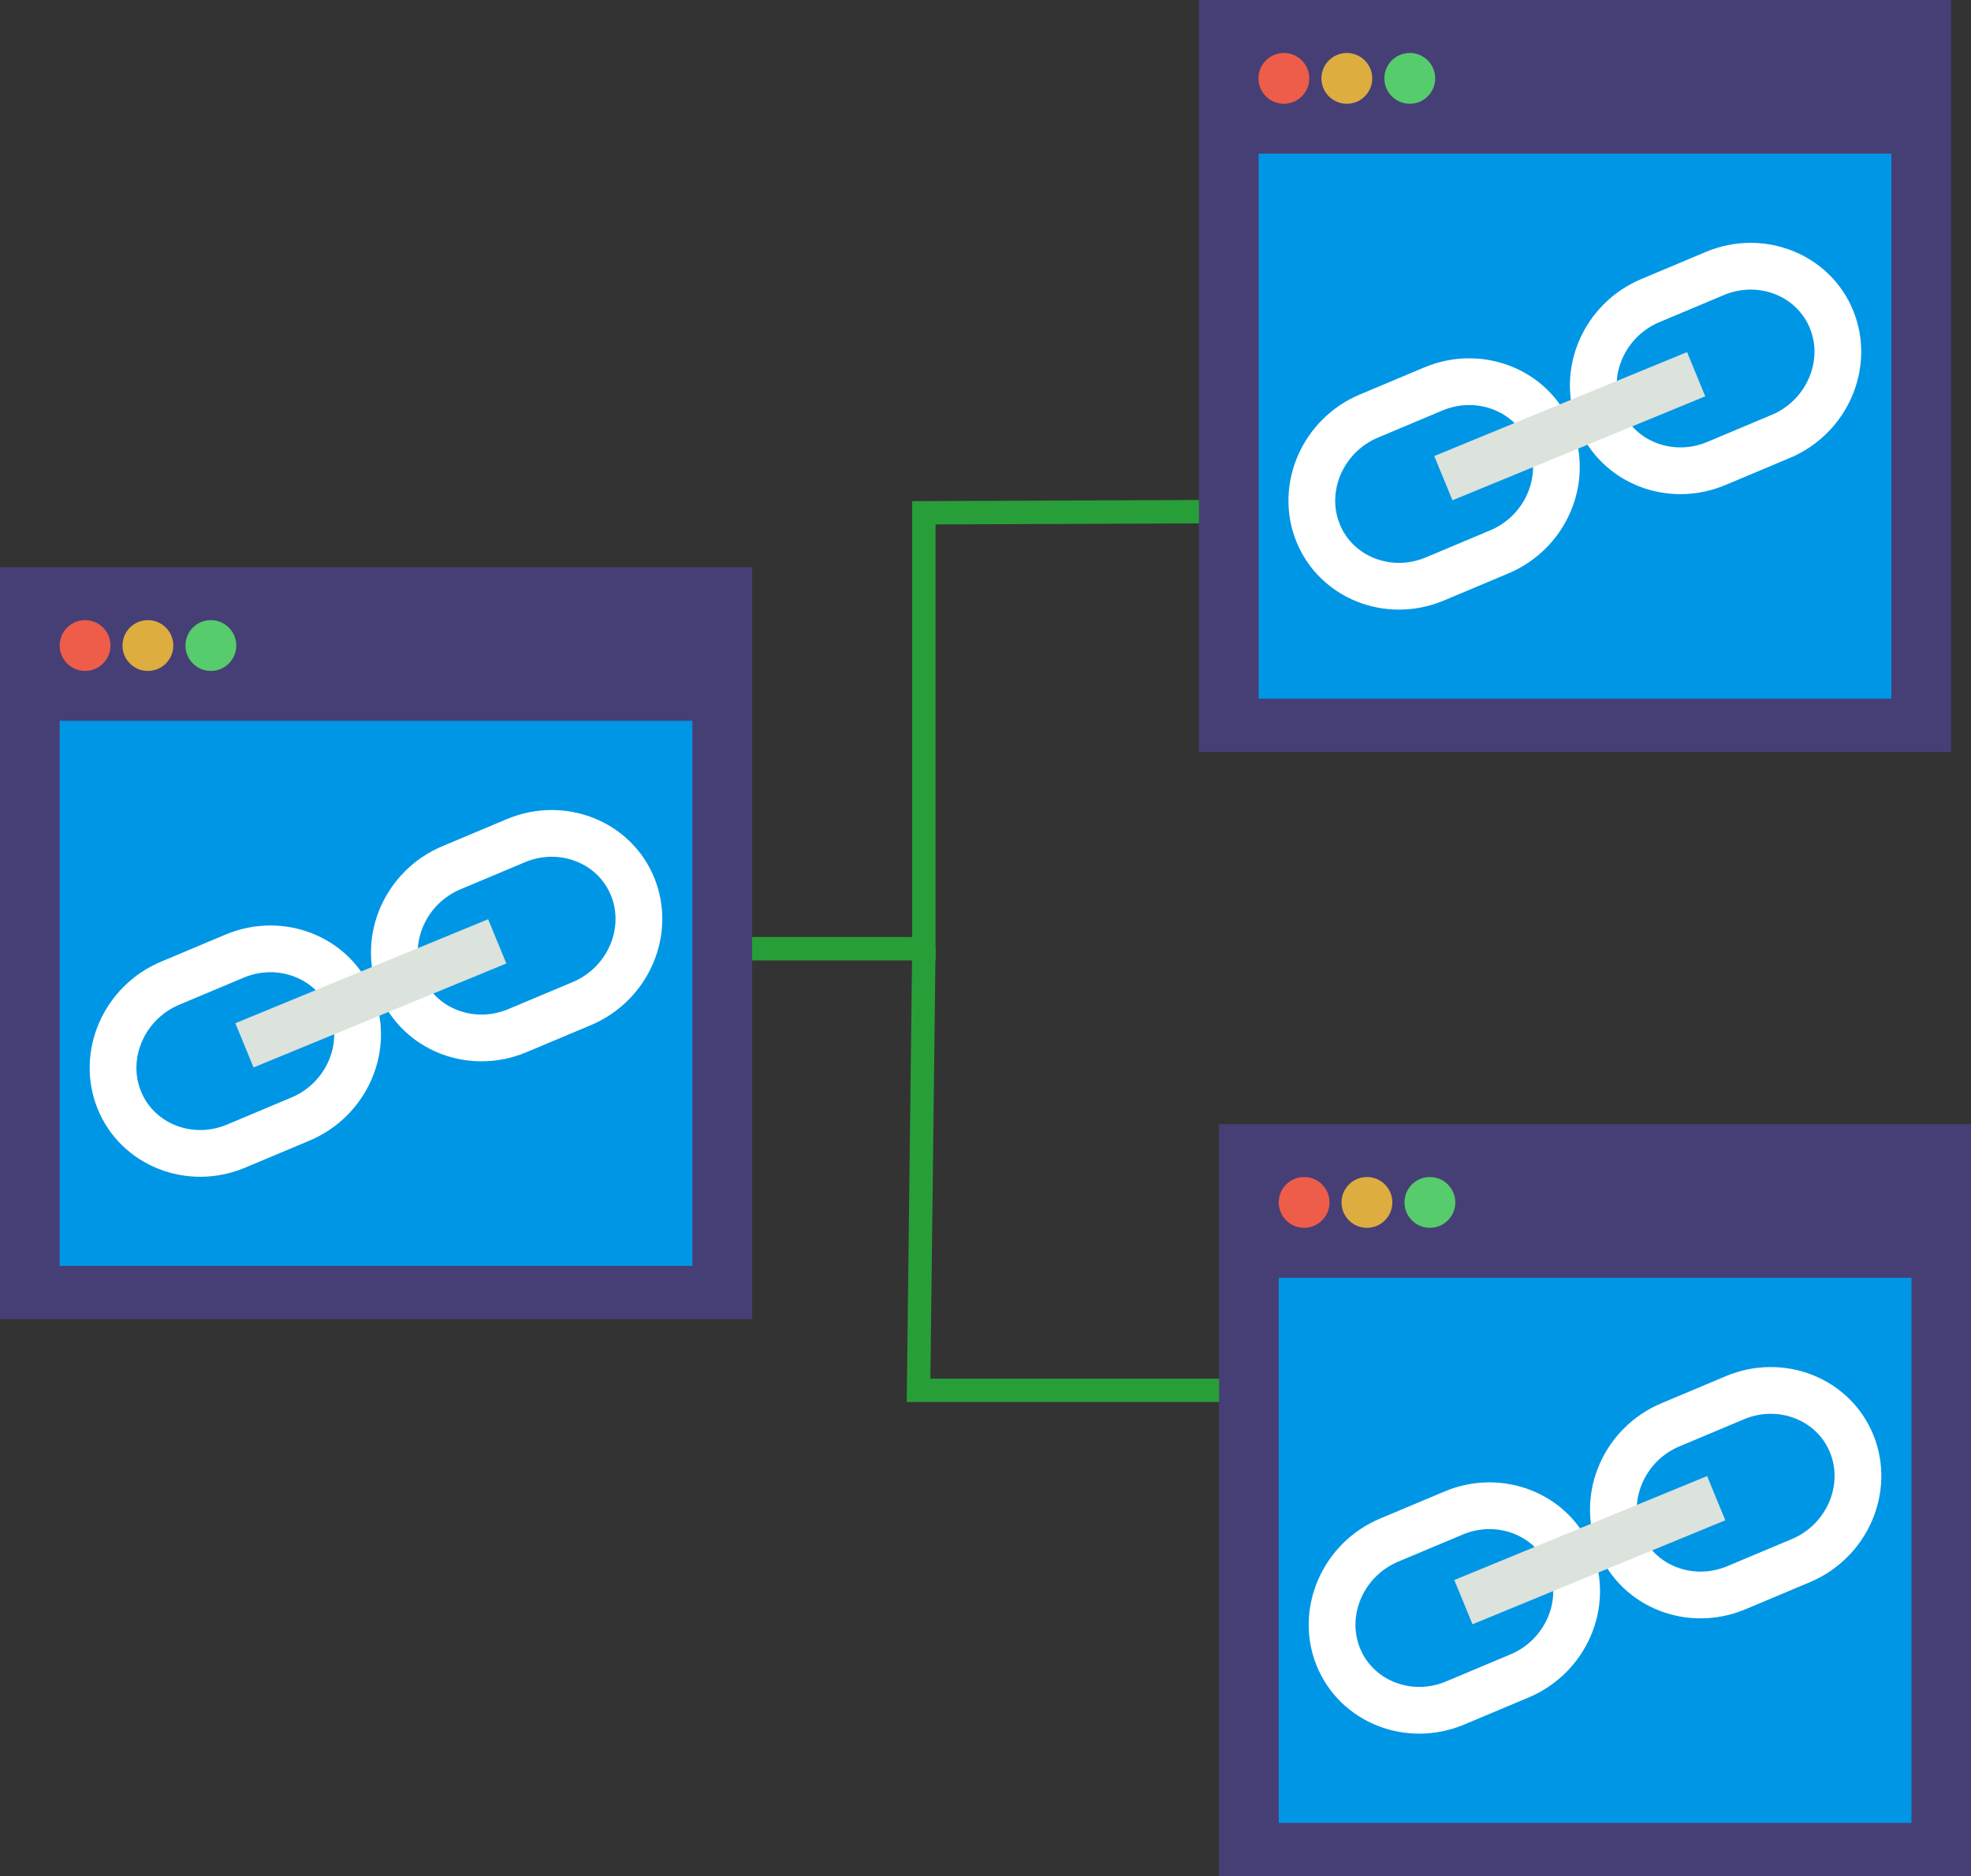 <?xml version="1.0" encoding="UTF-8"?>
<svg id="Calque_2" data-name="Calque 2" xmlns="http://www.w3.org/2000/svg" viewBox="0 0 126.47 120.4">
  <rect x="0" y="0" width="126.47" height="120.4" fill="#333333" stroke="none"/>
  <defs>
    <style>
      .cls-1 {
        fill: #0096e6;
      }

      .cls-1, .cls-2, .cls-3, .cls-4, .cls-5 {
        stroke-width: 0px;
      }

      .cls-2 {
        fill: #463f76;
      }

      .cls-3 {
        fill: #dead40;
      }

      .cls-6 {
        stroke: #289e38;
        stroke-width: 1.5px;
      }

      .cls-6, .cls-7, .cls-8 {
        fill: none;
        stroke-miterlimit: 10;
      }

      .cls-7 {
        stroke: #fff;
      }

      .cls-7, .cls-8 {
        stroke-width: 3px;
      }

      .cls-8 {
        stroke: #dce2dc;
        stroke-linecap: round;
      }

      .cls-4 {
        fill: #57cc6c;
      }

      .cls-5 {
        fill: #ed5d49;
      }
    </style>
  </defs>
  <g id="Calque_1-2" data-name="Calque 1">
    <g id="Ecrans_reliés" data-name="Ecrans reliés">
      <g id="Chemin">
        <polyline class="cls-6" points="79.02 32.83 59.28 32.91 59.28 60.89 43.62 60.89"/>
        <polyline class="cls-6" points="83.68 89.23 58.94 89.23 59.28 60.89"/>
      </g>
      <g id="Ecran_lien" data-name="Ecran lien">
        <g>
          <rect class="cls-2" x="76.93" width="48.26" height="48.26"/>
          <g>
            <rect class="cls-1" x="80.76" y="9.86" width="40.6" height="34.98"/>
            <g id="Maille">
              <path class="cls-7" d="m96.2,35.42l-4.14,1.74c-2.96,1.24-6.33-.09-7.49-2.97h0c-1.16-2.88.31-6.25,3.27-7.49l4.14-1.74c2.96-1.24,6.33.09,7.49,2.97h0c1.16,2.88-.31,6.25-3.27,7.49Z"/>
              <path class="cls-7" d="m114.26,28.01l-4.14,1.74c-2.96,1.24-6.33-.09-7.49-2.97h0c-1.16-2.88.31-6.25,3.27-7.49l4.14-1.74c2.96-1.24,6.33.09,7.49,2.97h0c1.16,2.88-.31,6.25-3.27,7.49Z"/>
              <rect class="cls-8" x="93.45" y="27.32" width="14.54" height=".07" transform="translate(-2.83 40.37) rotate(-22.36)"/>
            </g>
          </g>
        </g>
        <g>
          <circle class="cls-5" cx="82.38" cy="5.03" r="1.63"/>
          <circle class="cls-3" cx="86.42" cy="5.03" r="1.63"/>
          <circle class="cls-4" cx="90.46" cy="5.03" r="1.63"/>
        </g>
      </g>
      <g id="Ecran_lien-2" data-name="Ecran lien">
        <g>
          <rect class="cls-2" y="36.4" width="48.26" height="48.26"/>
          <g>
            <rect class="cls-1" x="3.83" y="46.26" width="40.6" height="34.98"/>
            <g id="Maille-2" data-name="Maille">
              <path class="cls-7" d="m19.28,71.82l-4.14,1.74c-2.96,1.24-6.33-.09-7.49-2.97h0c-1.16-2.88.31-6.25,3.27-7.49l4.14-1.74c2.96-1.24,6.33.09,7.49,2.97h0c1.16,2.88-.31,6.25-3.27,7.49Z"/>
              <path class="cls-7" d="m37.33,64.41l-4.14,1.74c-2.96,1.24-6.33-.09-7.49-2.97h0c-1.16-2.88.31-6.25,3.27-7.49l4.14-1.74c2.96-1.24,6.33.09,7.49,2.97h0c1.16,2.88-.31,6.25-3.27,7.49Z"/>
              <rect class="cls-8" x="16.52" y="63.72" width="14.54" height=".07" transform="translate(-22.46 13.84) rotate(-22.36)"/>
            </g>
          </g>
        </g>
        <g>
          <circle class="cls-5" cx="5.46" cy="41.43" r="1.63"/>
          <circle class="cls-3" cx="9.49" cy="41.43" r="1.63"/>
          <circle class="cls-4" cx="13.53" cy="41.43" r="1.63"/>
        </g>
      </g>
      <g id="Ecran_lien-3" data-name="Ecran lien">
        <g>
          <rect class="cls-2" x="78.22" y="72.15" width="48.26" height="48.26"/>
          <g>
            <rect class="cls-1" x="82.05" y="82.01" width="40.6" height="34.98"/>
            <g id="Maille-3" data-name="Maille">
              <path class="cls-7" d="m97.5,107.56l-4.14,1.74c-2.96,1.24-6.33-.09-7.49-2.97h0c-1.16-2.88.31-6.25,3.27-7.49l4.14-1.74c2.96-1.24,6.33.09,7.49,2.97h0c1.16,2.88-.31,6.25-3.27,7.49Z"/>
              <path class="cls-7" d="m115.55,100.16l-4.14,1.74c-2.96,1.24-6.33-.09-7.49-2.97h0c-1.16-2.88.31-6.25,3.27-7.49l4.14-1.74c2.96-1.24,6.33.09,7.49,2.97h0c1.16,2.88-.31,6.25-3.27,7.49Z"/>
              <rect class="cls-8" x="94.74" y="99.46" width="14.54" height=".07" transform="translate(-30.18 46.28) rotate(-22.36)"/>
            </g>
          </g>
        </g>
        <g>
          <circle class="cls-5" cx="83.68" cy="77.17" r="1.63"/>
          <circle class="cls-3" cx="87.71" cy="77.17" r="1.63"/>
          <circle class="cls-4" cx="91.75" cy="77.17" r="1.63"/>
        </g>
      </g>
    </g>
  </g>
</svg>
